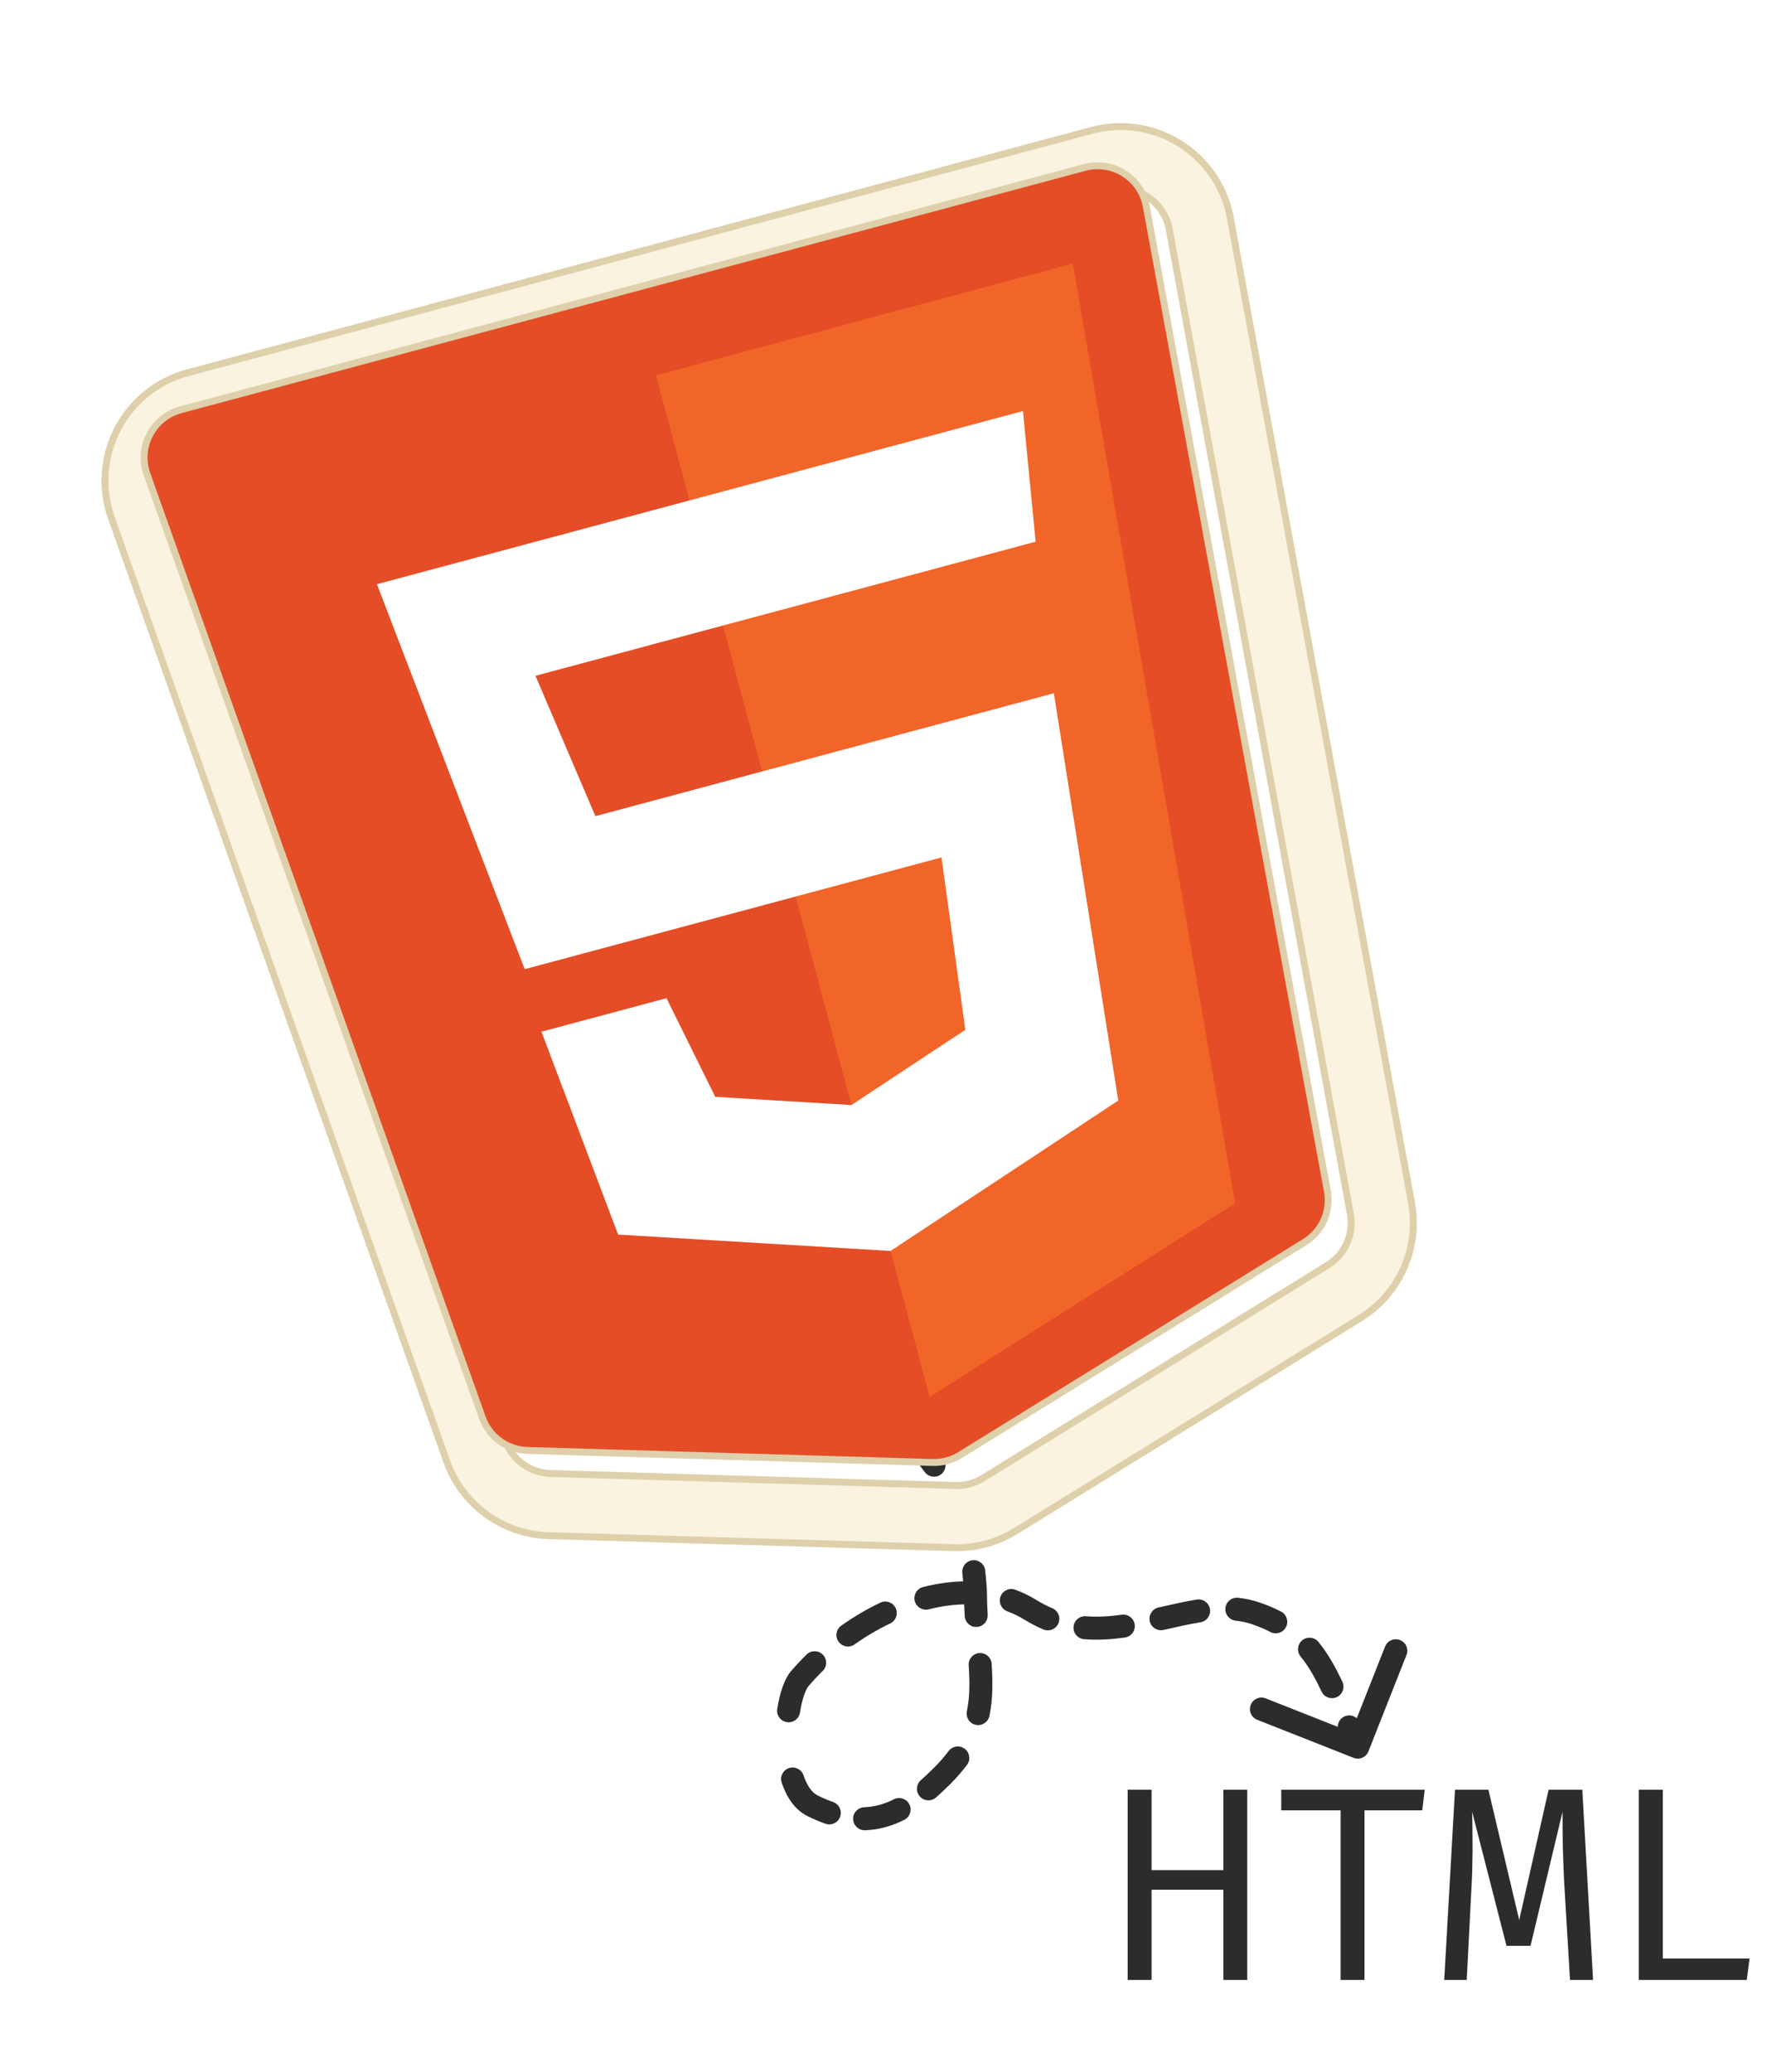 <svg width="77" height="90" viewBox="0 0 77 90" fill="none" xmlns="http://www.w3.org/2000/svg">
<path d="M31.007 59.5C30.731 59.496 30.504 59.717 30.5 59.993C30.496 60.269 30.717 60.496 30.993 60.5L31.007 59.5ZM40.072 62.987L39.689 63.308L40.072 62.987ZM42.385 69.097H42.885V69.083L42.884 69.068L42.385 69.097ZM35.316 78.438L35.538 77.99L35.316 78.438ZM34.755 72.909L34.376 72.583L34.755 72.909ZM44.79 69.932L45.052 69.506L44.79 69.932ZM54.561 70.074L54.4 70.547L54.4 70.547L54.561 70.074ZM58.816 76.351C59.073 76.453 59.364 76.327 59.465 76.07L61.117 71.884C61.219 71.627 61.093 71.337 60.836 71.236C60.579 71.134 60.289 71.26 60.187 71.517L58.718 75.237L54.998 73.769C54.741 73.667 54.451 73.793 54.349 74.05C54.248 74.307 54.374 74.597 54.631 74.699L58.816 76.351ZM32.233 60.518C32.509 60.523 32.737 60.303 32.742 60.027C32.747 59.751 32.528 59.523 32.252 59.518L32.233 60.518ZM34.784 59.671C34.51 59.636 34.259 59.83 34.225 60.104C34.19 60.378 34.384 60.629 34.658 60.663L34.784 59.671ZM36.932 61.233C37.187 61.338 37.479 61.217 37.585 60.962C37.69 60.706 37.569 60.414 37.314 60.309L36.932 61.233ZM39.546 61.719C39.34 61.535 39.024 61.551 38.84 61.757C38.655 61.962 38.672 62.279 38.878 62.463L39.546 61.719ZM40.184 63.937C40.347 64.16 40.66 64.208 40.883 64.045C41.106 63.882 41.154 63.569 40.991 63.346L40.184 63.937ZM41.899 64.849C41.78 64.6 41.481 64.495 41.232 64.615C40.983 64.734 40.878 65.032 40.997 65.281L41.899 64.849ZM41.533 66.756C41.603 67.023 41.876 67.183 42.143 67.113C42.41 67.043 42.57 66.77 42.5 66.503L41.533 66.756ZM42.811 68.211C42.78 67.937 42.532 67.739 42.258 67.77C41.983 67.801 41.786 68.049 41.817 68.323L42.811 68.211ZM41.92 70.197C41.937 70.473 42.173 70.683 42.449 70.666C42.725 70.65 42.935 70.413 42.918 70.137L41.92 70.197ZM43.09 72.266C43.071 71.99 42.833 71.782 42.557 71.801C42.282 71.819 42.074 72.058 42.092 72.333L43.09 72.266ZM42.015 74.328C41.958 74.598 42.132 74.863 42.402 74.919C42.672 74.976 42.937 74.802 42.994 74.532L42.015 74.328ZM42.021 76.656C42.186 76.435 42.14 76.122 41.919 75.957C41.697 75.792 41.384 75.838 41.219 76.059L42.021 76.656ZM40.014 77.323C39.806 77.506 39.787 77.822 39.97 78.029C40.152 78.236 40.468 78.255 40.675 78.073L40.014 77.323ZM39.296 79.043C39.542 78.918 39.641 78.617 39.515 78.371C39.39 78.125 39.089 78.027 38.843 78.152L39.296 79.043ZM37.553 78.498C37.277 78.508 37.061 78.74 37.071 79.016C37.081 79.292 37.313 79.507 37.589 79.497L37.553 78.498ZM35.871 79.215C36.132 79.306 36.417 79.169 36.508 78.908C36.6 78.647 36.462 78.362 36.201 78.271L35.871 79.215ZM34.915 77.111C34.827 76.85 34.543 76.709 34.282 76.798C34.02 76.886 33.879 77.17 33.968 77.431L34.915 77.111ZM33.774 74.23C33.732 74.503 33.918 74.759 34.191 74.801C34.464 74.844 34.72 74.657 34.762 74.384L33.774 74.23ZM35.749 72.579C35.947 72.385 35.95 72.069 35.756 71.872C35.563 71.675 35.246 71.671 35.049 71.865L35.749 72.579ZM36.558 70.608C36.332 70.767 36.278 71.079 36.437 71.305C36.596 71.531 36.908 71.585 37.134 71.425L36.558 70.608ZM38.684 70.514C38.933 70.395 39.038 70.096 38.919 69.847C38.8 69.598 38.502 69.493 38.253 69.612L38.684 70.514ZM40.113 68.932C39.845 69 39.683 69.272 39.75 69.539C39.818 69.807 40.09 69.969 40.358 69.902L40.113 68.932ZM42.094 69.685C42.37 69.688 42.596 69.467 42.6 69.191C42.603 68.915 42.383 68.688 42.106 68.685L42.094 69.685ZM44.12 69.05C43.862 68.953 43.573 69.084 43.477 69.343C43.38 69.601 43.511 69.889 43.769 69.986L44.12 69.05ZM45.339 70.776C45.593 70.882 45.886 70.763 45.993 70.508C46.1 70.253 45.98 69.96 45.725 69.853L45.339 70.776ZM47.187 70.202C46.912 70.18 46.671 70.386 46.649 70.661C46.628 70.936 46.833 71.177 47.108 71.199L47.187 70.202ZM48.882 71.125C49.156 71.087 49.346 70.833 49.307 70.56C49.268 70.287 49.015 70.096 48.742 70.135L48.882 71.125ZM50.339 69.822C50.07 69.883 49.901 70.151 49.962 70.42C50.023 70.689 50.291 70.858 50.56 70.797L50.339 69.822ZM52.163 70.465C52.436 70.421 52.621 70.165 52.578 69.892C52.535 69.62 52.278 69.434 52.005 69.477L52.163 70.465ZM53.801 69.4C53.526 69.37 53.279 69.568 53.249 69.843C53.22 70.117 53.418 70.364 53.692 70.394L53.801 69.4ZM55.206 70.887C55.45 71.015 55.752 70.92 55.88 70.675C56.008 70.43 55.913 70.128 55.668 70L55.206 70.887ZM57.291 71.317C57.116 71.103 56.801 71.072 56.587 71.246C56.373 71.421 56.342 71.736 56.516 71.95L57.291 71.317ZM57.426 73.473C57.543 73.723 57.841 73.831 58.091 73.714C58.341 73.597 58.449 73.299 58.332 73.049L57.426 73.473ZM59.09 74.817C58.984 74.562 58.692 74.442 58.437 74.548C58.182 74.654 58.061 74.947 58.167 75.202L59.09 74.817ZM30.993 60.5C31.417 60.506 31.827 60.51 32.233 60.518L32.252 59.518C31.843 59.51 31.425 59.506 31.007 59.5L30.993 60.5ZM34.658 60.663C35.462 60.765 36.217 60.938 36.932 61.233L37.314 60.309C36.496 59.971 35.649 59.781 34.784 59.671L34.658 60.663ZM38.878 62.463C39.152 62.71 39.423 62.99 39.689 63.308L40.456 62.666C40.161 62.313 39.858 61.999 39.546 61.719L38.878 62.463ZM39.689 63.308C39.863 63.516 40.028 63.725 40.184 63.937L40.991 63.346C40.82 63.114 40.642 62.888 40.456 62.666L39.689 63.308ZM40.997 65.281C41.209 65.723 41.389 66.207 41.533 66.756L42.5 66.503C42.341 65.893 42.139 65.35 41.899 64.849L40.997 65.281ZM41.817 68.323C41.846 68.579 41.869 68.846 41.886 69.127L42.884 69.068C42.866 68.77 42.842 68.485 42.811 68.211L41.817 68.323ZM41.885 69.097C41.885 69.48 41.899 69.846 41.92 70.197L42.918 70.137C42.898 69.802 42.885 69.456 42.885 69.097H41.885ZM42.092 72.333C42.142 73.066 42.143 73.711 42.015 74.328L42.994 74.532C43.15 73.781 43.142 73.028 43.09 72.266L42.092 72.333ZM41.219 76.059C41.039 76.302 40.822 76.55 40.563 76.806L41.266 77.518C41.557 77.23 41.807 76.944 42.021 76.656L41.219 76.059ZM40.563 76.806C40.379 76.988 40.197 77.161 40.014 77.323L40.675 78.073C40.877 77.895 41.073 77.708 41.266 77.518L40.563 76.806ZM38.843 78.152C38.44 78.357 38.017 78.481 37.553 78.498L37.589 79.497C38.218 79.475 38.782 79.305 39.296 79.043L38.843 78.152ZM36.201 78.271C35.991 78.198 35.77 78.105 35.538 77.99L35.095 78.886C35.361 79.018 35.62 79.127 35.871 79.215L36.201 78.271ZM35.538 77.99C35.298 77.872 35.077 77.59 34.915 77.111L33.968 77.431C34.168 78.024 34.513 78.599 35.095 78.886L35.538 77.99ZM34.762 74.384C34.808 74.093 34.869 73.836 34.94 73.63C35.014 73.417 35.086 73.292 35.135 73.235L34.376 72.583C34.209 72.778 34.086 73.038 33.995 73.304C33.9 73.578 33.826 73.895 33.774 74.23L34.762 74.384ZM35.135 73.235C35.328 73.009 35.534 72.79 35.749 72.579L35.049 71.865C34.814 72.096 34.589 72.336 34.376 72.583L35.135 73.235ZM37.134 71.425C37.629 71.076 38.151 70.769 38.684 70.514L38.253 69.612C37.666 69.892 37.097 70.228 36.558 70.608L37.134 71.425ZM40.358 69.902C40.947 69.753 41.531 69.677 42.094 69.685L42.106 68.685C41.446 68.676 40.776 68.765 40.113 68.932L40.358 69.902ZM43.769 69.986C44.031 70.084 44.284 70.207 44.527 70.357L45.052 69.506C44.753 69.322 44.441 69.17 44.12 69.05L43.769 69.986ZM44.527 70.357C44.797 70.523 45.067 70.662 45.339 70.776L45.725 69.853C45.502 69.76 45.278 69.645 45.052 69.506L44.527 70.357ZM47.108 71.199C47.715 71.247 48.309 71.207 48.882 71.125L48.742 70.135C48.216 70.21 47.699 70.243 47.187 70.202L47.108 71.199ZM50.56 70.797C51.121 70.67 51.649 70.547 52.163 70.465L52.005 69.477C51.452 69.566 50.888 69.698 50.339 69.822L50.56 70.797ZM53.692 70.394C53.936 70.42 54.171 70.47 54.4 70.547L54.721 69.6C54.416 69.497 54.109 69.433 53.801 69.4L53.692 70.394ZM54.4 70.547C54.701 70.649 54.967 70.763 55.206 70.887L55.668 70C55.38 69.85 55.066 69.717 54.721 69.6L54.4 70.547ZM56.516 71.95C56.861 72.371 57.144 72.872 57.426 73.473L58.332 73.049C58.033 72.412 57.709 71.829 57.291 71.317L56.516 71.95ZM58.167 75.202C58.285 75.484 58.408 75.779 58.541 76.085L59.459 75.687C59.329 75.387 59.207 75.098 59.09 74.817L58.167 75.202Z" fill="#2C2C2C"/>
<path d="M53.16 86V82.082H50.04V86H49.002V77.738H50.04V81.23H53.16V77.738H54.198V86H53.16ZM59.293 78.632V86H58.255V78.632H55.675V77.738H61.909L61.801 78.632H59.293ZM68.757 77.738L69.225 86H68.223L67.965 81.686C67.953 81.394 67.941 81.098 67.929 80.798C67.917 80.498 67.909 80.21 67.905 79.934C67.901 79.658 67.899 79.412 67.899 79.196C67.899 78.98 67.899 78.812 67.899 78.692L66.507 84.518H65.463L63.969 78.692C63.973 78.808 63.977 78.98 63.981 79.208C63.985 79.432 63.987 79.686 63.987 79.97C63.991 80.254 63.989 80.546 63.981 80.846C63.977 81.142 63.969 81.418 63.957 81.674L63.735 86H62.757L63.225 77.738H64.677L66.015 83.396L67.293 77.738H68.757ZM71.212 86V77.738H72.256V85.07H76.024L75.904 86H71.212Z" fill="#2C2C2C"/>
<g clip-path="url(#clip0_365_223)">
<g filter="url(#filter0_d_365_223)">
<path fill-rule="evenodd" clip-rule="evenodd" d="M18.272 62.528L3.702 21.55C2.724 18.8 4.299 15.801 7.119 15.045L46.4 4.52C49.219 3.764 52.084 5.574 52.612 8.445L60.482 51.217C60.855 53.245 59.946 55.293 58.192 56.376L43.211 65.629C42.378 66.143 41.413 66.401 40.435 66.372L22.835 65.85C20.774 65.789 18.963 64.47 18.272 62.528ZM21.099 61.523C21.375 62.299 22.1 62.827 22.924 62.852L40.524 63.374C40.915 63.385 41.301 63.282 41.634 63.076L56.616 53.824C57.317 53.391 57.681 52.571 57.532 51.76L49.661 8.988C49.45 7.839 48.304 7.115 47.177 7.418L7.895 17.943C6.767 18.245 6.137 19.445 6.528 20.545L21.099 61.523Z" fill="#FAF3E0"/>
<path d="M18.413 62.477L3.843 21.5C2.895 18.832 4.423 15.923 7.157 15.19L46.439 4.665C49.174 3.932 51.952 5.687 52.464 8.472L60.335 51.245C60.696 53.211 59.814 55.198 58.113 56.249L43.132 65.501C42.324 66 41.388 66.251 40.44 66.222L22.839 65.7C20.841 65.641 19.083 64.361 18.413 62.477ZM20.957 61.573C21.254 62.408 22.033 62.975 22.919 63.002L40.52 63.524C40.94 63.536 41.355 63.425 41.713 63.204L56.694 53.952C57.449 53.486 57.84 52.605 57.679 51.733L49.809 8.96C49.582 7.726 48.35 6.948 47.138 7.273L7.856 17.798C6.644 18.123 5.967 19.413 6.387 20.595L20.957 61.573Z" stroke="#DED0AB" stroke-width="0.3"/>
</g>
<path d="M6.387 20.595L20.957 61.573C21.254 62.408 22.033 62.975 22.919 63.001L40.52 63.523C40.94 63.536 41.355 63.425 41.713 63.204L56.694 53.951C57.449 53.486 57.84 52.605 57.679 51.733L49.809 8.96C49.582 7.726 48.35 6.948 47.138 7.273L7.856 17.798C6.644 18.123 5.967 19.413 6.387 20.595Z" fill="#E44D26" stroke="#DED0AB" stroke-width="0.3"/>
<path d="M46.617 11.45L28.506 16.302L40.396 60.675L53.672 52.265L46.617 11.45Z" fill="#F16529"/>
<path d="M22.8 42.096L16.379 25.375L44.451 17.854L45.002 23.529L23.268 29.353L25.872 35.449L45.794 30.111L48.593 47.802L38.697 54.336L26.86 53.625L23.528 44.812L28.962 43.357L31.08 47.642L36.999 47.997L41.947 44.73L40.911 37.243L22.8 42.096Z" fill="white"/>
</g>
<defs>
<filter id="filter0_d_365_223" x="3.411" y="4.348" width="58.154" height="63.027" filterUnits="userSpaceOnUse" color-interpolation-filters="sRGB">
<feFlood flood-opacity="0" result="BackgroundImageFix"/>
<feColorMatrix in="SourceAlpha" type="matrix" values="0 0 0 0 0 0 0 0 0 0 0 0 0 0 0 0 0 0 127 0" result="hardAlpha"/>
<feOffset dx="1" dy="1"/>
<feComposite in2="hardAlpha" operator="out"/>
<feColorMatrix type="matrix" values="0 0 0 0 0.89 0 0 0 0 0.851 0 0 0 0 0.749 0 0 0 1 0"/>
<feBlend mode="normal" in2="BackgroundImageFix" result="effect1_dropShadow_365_223"/>
<feBlend mode="normal" in="SourceGraphic" in2="effect1_dropShadow_365_223" result="shape"/>
</filter>
<clipPath id="clip0_365_223">
<rect width="55" height="65" fill="white" transform="translate(0 14.235) rotate(-15)"/>
</clipPath>
</defs>
</svg>
